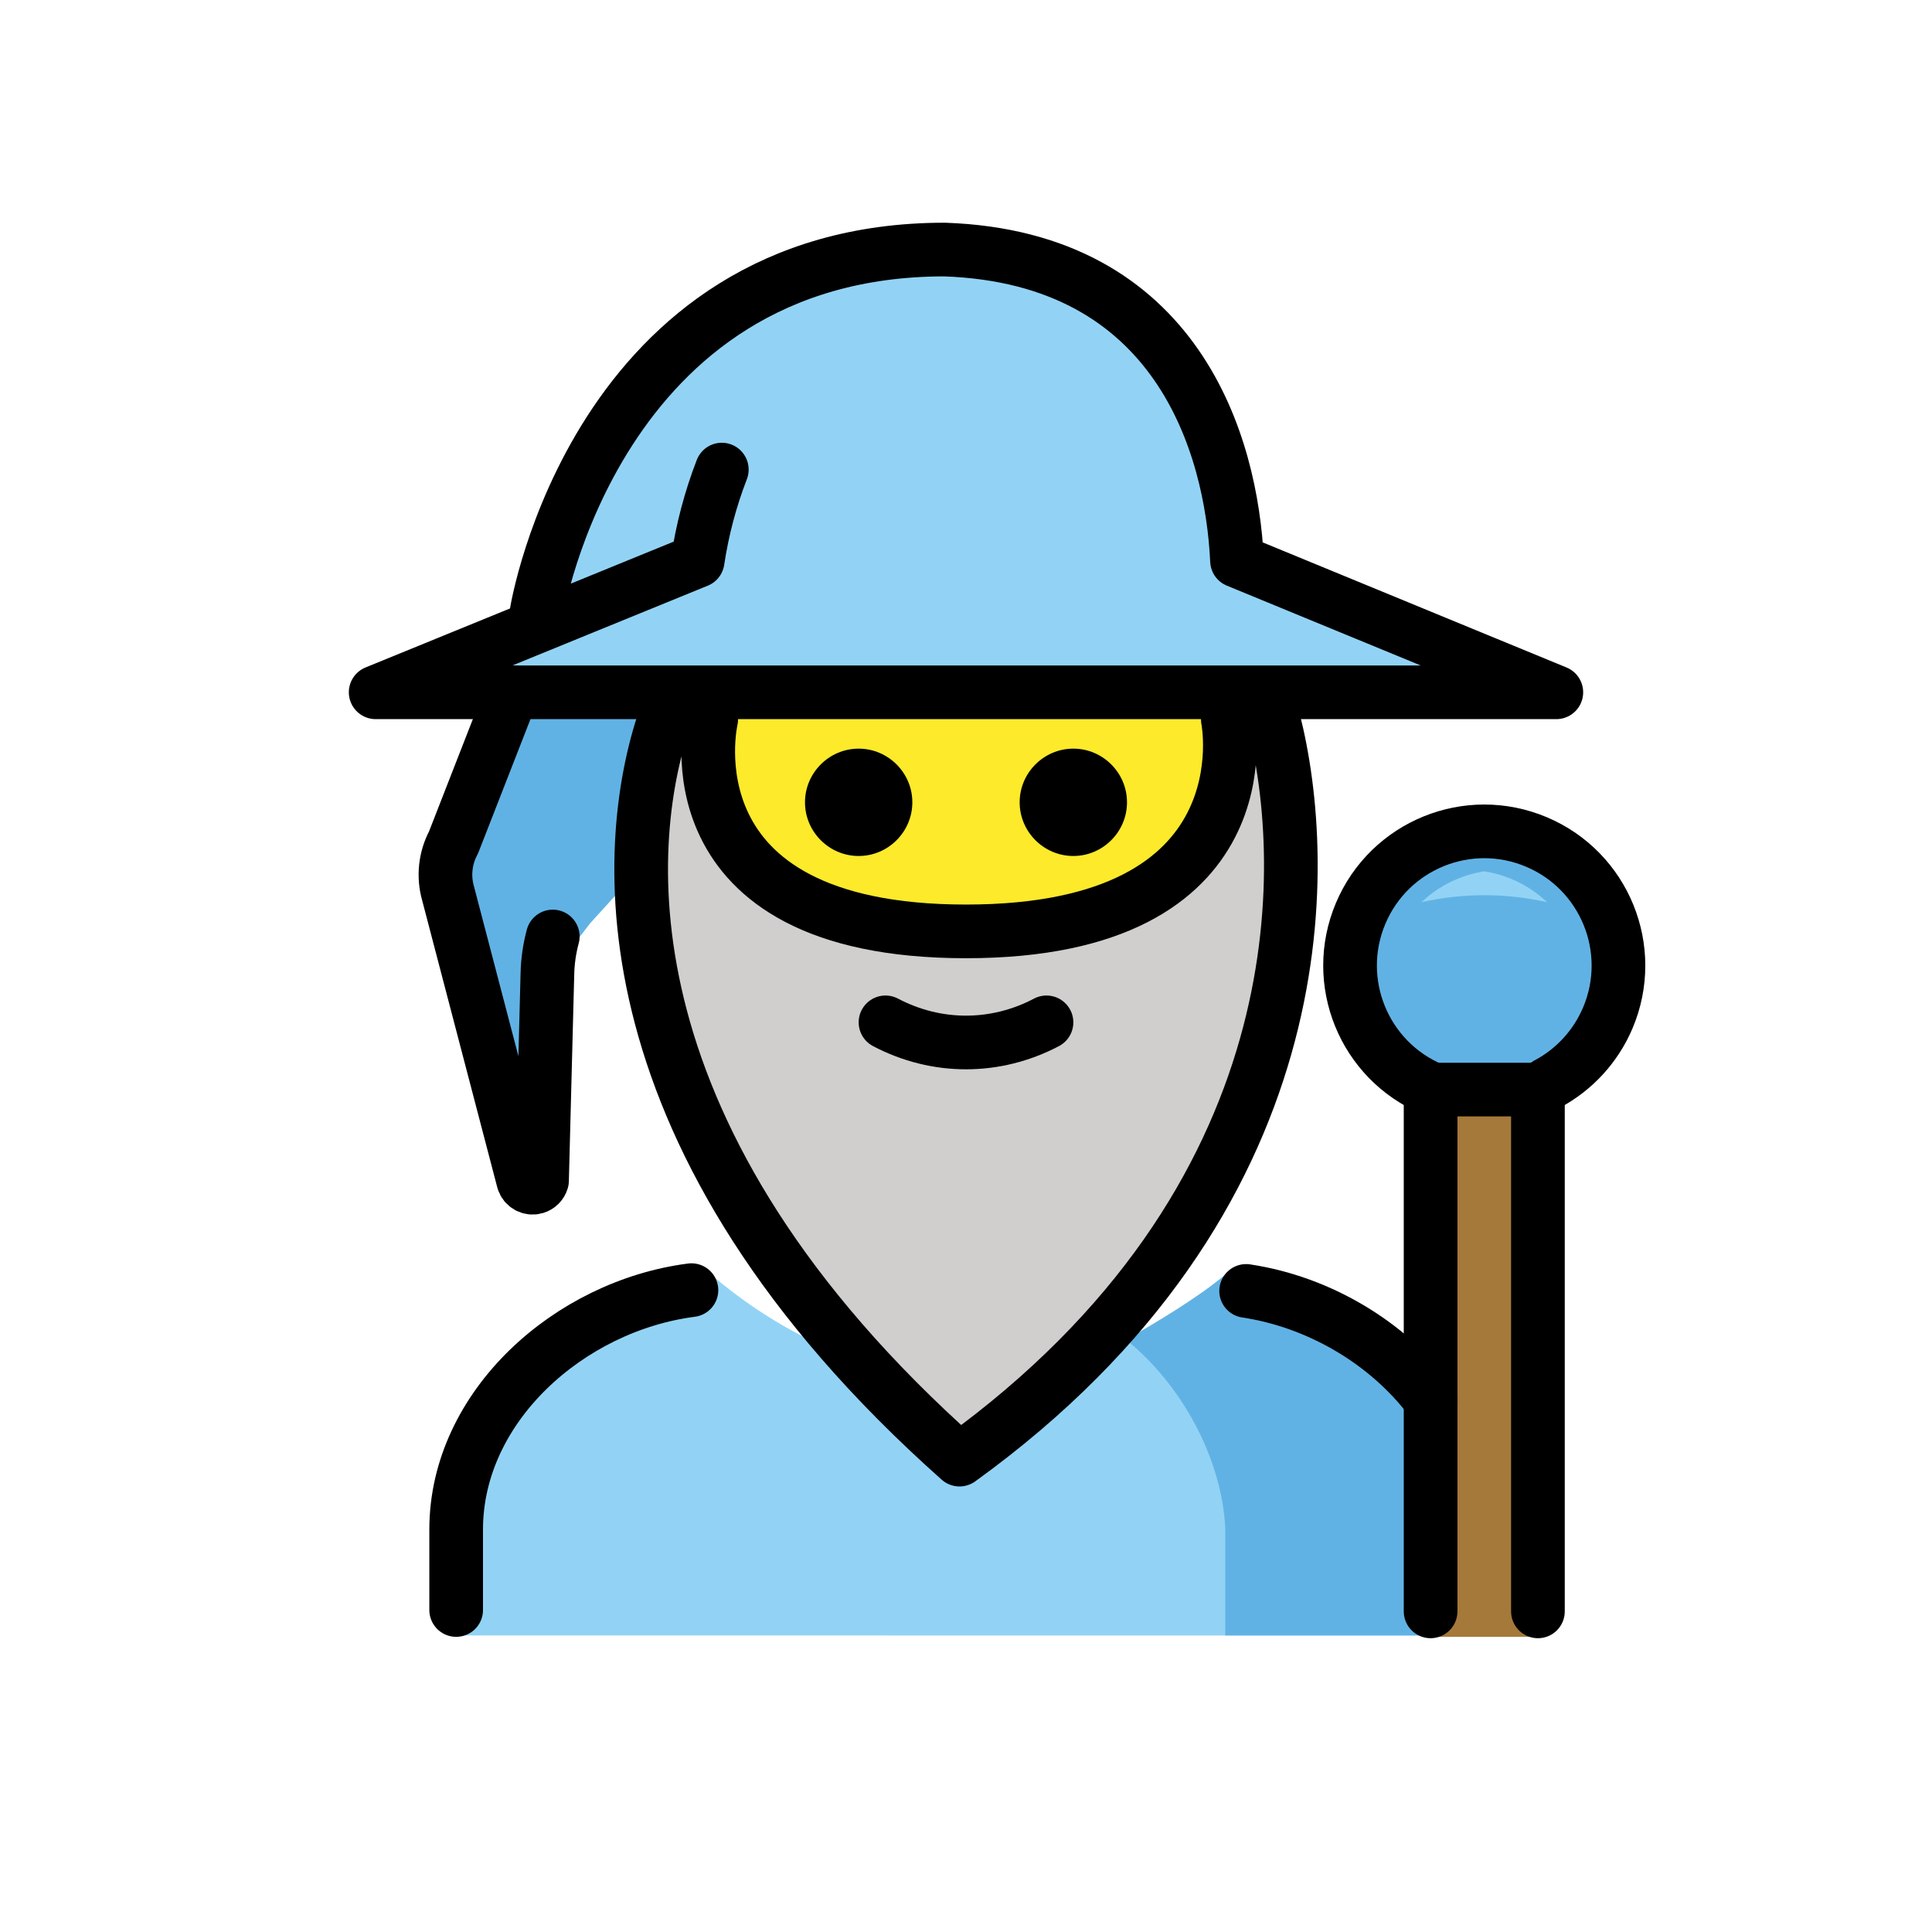 <svg viewBox="0 0 72 72" xmlns="http://www.w3.org/2000/svg"><path d="m58 25.7-11.9-4.8c-.2-4.3-1.9-11.3-10.6-11.6-12 0-14.6 11-14.6 11l-1 2-.6 1.2-5.3 2.2" fill="#92d3f5"/><path d="m19.086 25.7-2.286 5.7c-.311.583-.383 1.265-.2 1.9l2.9 10.7c.056.193.259.304.452.248.12-.035.213-.128.248-.248l.2-7.7.6-.6 1-1.3 8-8.8" fill="#61b2e4"/><path d="m17 60.949v-4c0-4.994 4.641-9.335 9.633-9.335 6 5 12.997 4.918 18.997-.082 4.994 0 9.369 4.423 9.369 9.418v4" fill="#92d3f5"/><path d="m45.662 60.949v-4.012c-.14-2.631-1.649-5.362-3.702-7.013.995-.554 2.676-1.563 3.671-2.393 4.994 0 9.369 4.424 9.369 9.418v4" fill="#61b2e4"/><path d="m53.368 40.539c-2.544-1.075-3.735-4.008-2.66-6.552s4.008-3.735 6.552-2.66 3.735 4.008 2.66 6.552c-.448 1.06-1.248 1.933-2.265 2.472" fill="#61b2e4"/><path d="m55.315 32.472c-.879.137-1.695.538-2.34 1.15 1.541-.347 3.139-.347 4.68 0-.645-.612-1.461-1.013-2.34-1.15z" fill="#92d3f5"/><path d="m57.314 61v-20.461h-4v20.461" fill="#a57939"/><path d="m35.758 54.396c13.421-9.693 13.094-22.147 11.7-27.583h-1.7s1.581 7.897-9.758 7.897-9.496-7.897-9.496-7.897h-1.746c-1.602 4.745-2.397 15.674 11 27.583z" fill="#d0cfce"/><path d="m45.758 25.814s1.581 8.897-9.758 8.897-9.496-8.897-9.496-8.897" fill="#fcea2b"/><g fill="none" stroke="#000" stroke-linecap="round" stroke-linejoin="round" stroke-width="2"><path d="m19.086 25.8-2.186 5.6c-.311.583-.383 1.265-.2 1.9l2.8 10.7c.056.193.259.304.452.248.12-.035.213-.128.248-.248l.2-7.7c.01-.473.077-.943.2-1.4"/><path d="m26.9 17.5c-.424 1.097-.726 2.237-.9 3.4l-12 4.9h44l-11.9-4.9c-.2-4.3-2.2-11.3-10.9-11.6-13 0-15.2 13.5-15.2 13.5"/><path d="m53.368 40.59c-2.544-1.075-3.735-4.008-2.66-6.552s4.008-3.735 6.552-2.66 3.735 4.008 2.66 6.552c-.448 1.06-1.248 1.933-2.265 2.472"/><path d="m57.314 60.051v-19.446h-4v19.446"/><path d="m46.44 48.109c2.707.407 5.272 1.925 6.876 4.06"/><path d="m17 60v-3c0-4.582 4.216-8.333 8.768-8.92"/></g><path d="m42 29.9c0 1.1-.9 2-2 2s-2-.9-2-2 .9-2 2-2 2 .9 2 2"/><path d="m34 29.9c0 1.1-.9 2-2 2s-2-.9-2-2 .9-2 2-2 2 .9 2 2"/><path d="m33 38.1c1.9 1 4.1 1 6 0" fill="none" stroke="#000" stroke-linecap="round" stroke-linejoin="round" stroke-width="2"/><path d="m35.758 54.396c13.421-9.693 13.094-22.147 11.7-27.583h-1.7s1.581 7.897-9.758 7.897-9.496-7.897-9.496-7.897h-1.746c-1.602 4.745-2.397 15.674 11 27.583z" fill="none" stroke="#000" stroke-linecap="round" stroke-linejoin="round" stroke-width="2"/></svg>
